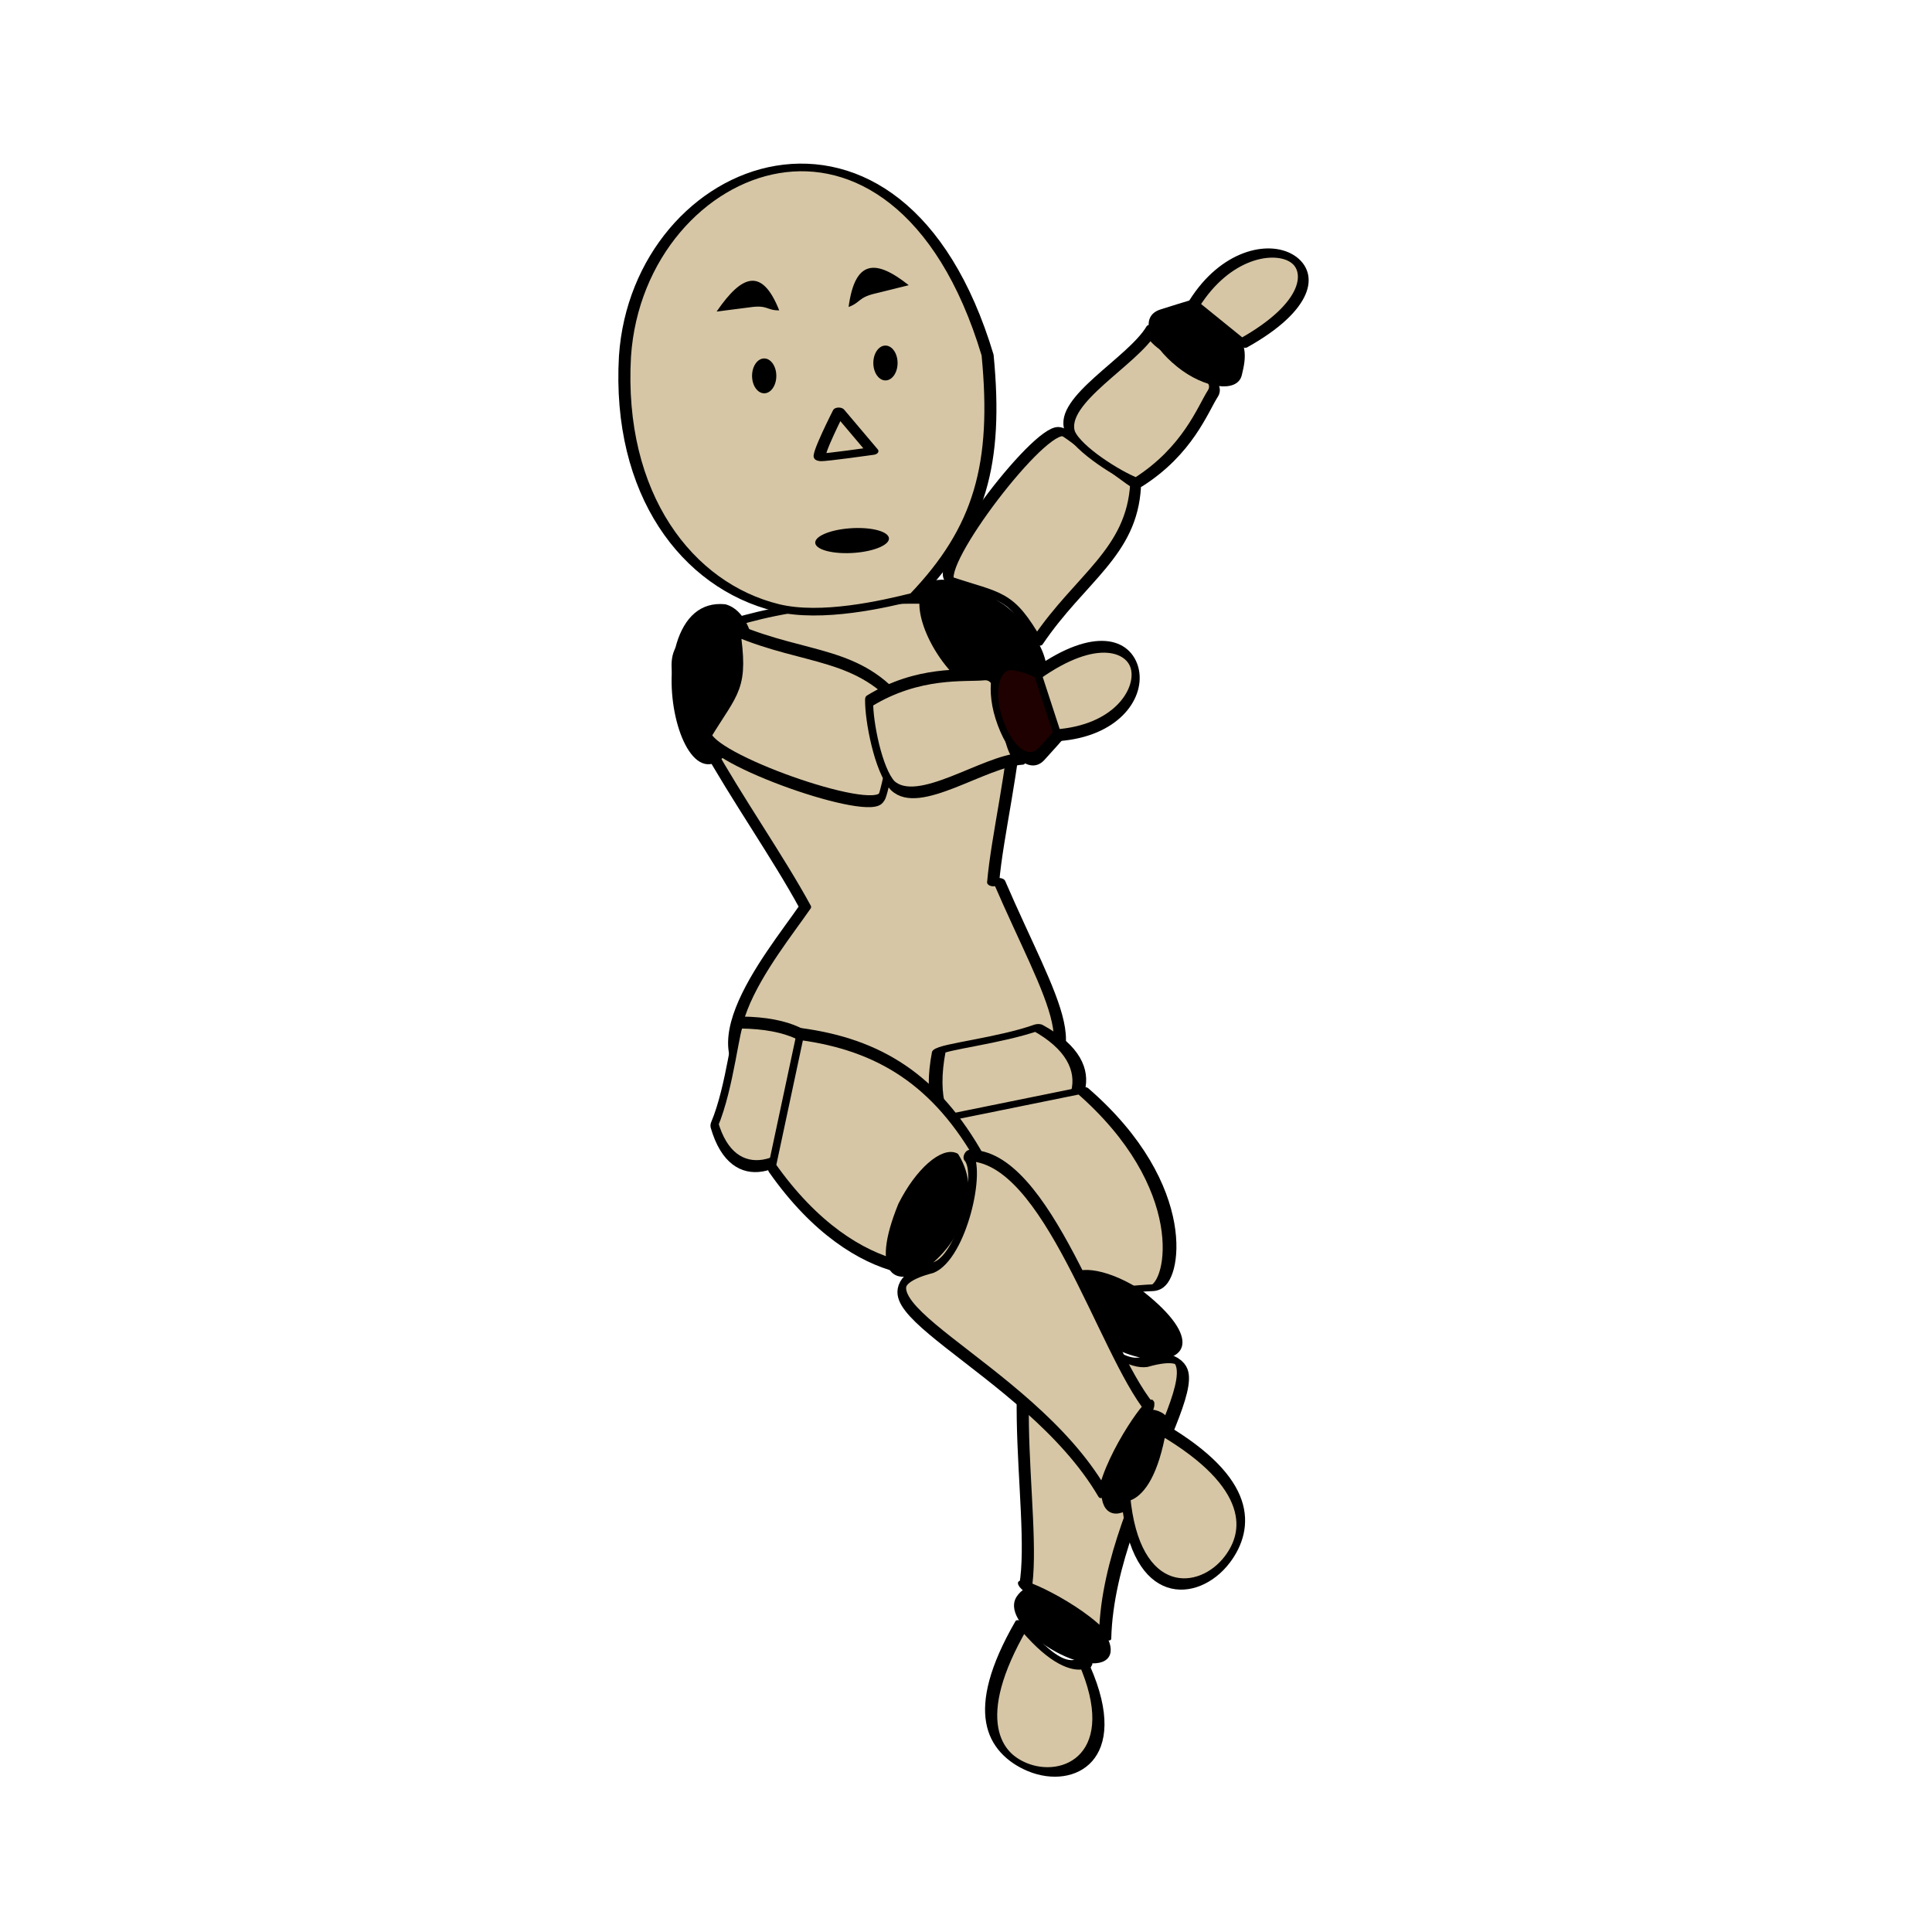 <svg:svg xmlns:dc="http://purl.org/dc/elements/1.1/" xmlns:ns1="http://sodipodi.sourceforge.net/DTD/sodipodi-0.dtd" xmlns:ns2="http://www.inkscape.org/namespaces/inkscape" xmlns:ns4="http://creativecommons.org/ns#" xmlns:rdf="http://www.w3.org/1999/02/22-rdf-syntax-ns#" xmlns:svg="http://www.w3.org/2000/svg" height="602.57" id="svg2" version="1.1" viewBox="-152.497 -2.376 602.57 602.57" width="602.57" ns1:docname="New document 1" ns2:version="0.48.2 r9819">
  <svg:defs id="defs4" />
  <ns1:namedview bordercolor="#666666" borderlayer="true" borderopacity="1.0" id="base" pagecolor="#ffffff" showgrid="false" ns2:current-layer="g4035" ns2:cx="127.74968" ns2:cy="276.42814" ns2:document-units="px" ns2:pageopacity="0.0" ns2:pageshadow="2" ns2:window-height="951" ns2:window-maximized="0" ns2:window-width="1127" ns2:window-x="311" ns2:window-y="-15" ns2:zoom="0.94" />
  <svg:g id="layer1" transform="translate(0,-452.362)" ns2:groupmode="layer" ns2:label="Layer 1">
    <svg:g id="g3088">
      <svg:g id="g4734" style="fill:#d6c6a5;fill-opacity:1;stroke:#000000;stroke-width:16.777;stroke-linecap:round;stroke-linejoin:round;stroke-miterlimit:4;stroke-opacity:1;stroke-dasharray:none" transform="matrix(0.306,0.003,0,0.104,-307.083,870.979)">
        <svg:g id="g4736" style="stroke-width:16.777">
          <svg:g id="g4804" style="stroke-width:16.777" transform="translate(-12.817,-1733.685)">
            <svg:g id="g3172" style="stroke-width:21.522" transform="matrix(0.641,0.008,0,0.948,328.278,-51.427)">
              <svg:g id="g3223" transform="translate(0,28.32)">
                <svg:g id="g4035" style="stroke-width:25.566" transform="matrix(0.784,0.003,0,0.904,296.692,364.367)">
                  <svg:g id="g4770" style="fill:#d6c6a5;fill-opacity:1;stroke:#000000;stroke-width:28.869;stroke-linecap:round;stroke-linejoin:round;stroke-miterlimit:4;stroke-opacity:1;stroke-dasharray:none" transform="matrix(1.006,-0.213,0.064,0.766,-97.186,539.119)" ns2:transform-center-x="-39.409122" ns2:transform-center-y="59.187148">
                    <svg:g id="g4776" style="stroke-width:28.869" transform="matrix(0.76,1.354,-0.312,0.76,1167.249,-2589.516)" ns2:transform-center-x="28.45489" ns2:transform-center-y="18.46795" />
                  </svg:g>
                  <svg:g id="g4123" style="stroke-width:26.178" transform="matrix(0.921,0.003,0,1.035,105.771,-222.279)">
                    <svg:g id="g4083" style="stroke-width:24.803" transform="matrix(1.07,-7.0643106e-4,0,1.041,-117.476,-5.108)">
                      <svg:path d="m 1886.381,-2498.28 c -304.567,6.263 -430.829,107.513 -470.835,137.827 -118.757,89.989 120.277,549.522 230.127,865.911 -69.146,160.345 -263.57,525.491 -45.723,611.231 135.977,-6.475 397.504,-15.838 468.189,-43.146 182.437,-70.48 85.553,-267.43 -22.673,-660.37 l -12.848,2.397 c 16.531,-303.691 141.984,-908.977 -82.755,-913.851 -21.915,-0.475 -43.179,-0.417 -63.483,0 z" id="path4738" style="fill:#d6c6a5;fill-opacity:1;stroke:#000000;stroke-width:24.803;stroke-linecap:round;stroke-linejoin:round;stroke-miterlimit:4;stroke-opacity:1;stroke-dasharray:none" transform="translate(12.817,1733.685)" ns2:connector-curvature="0" />
                      <svg:g id="g4740" style="fill:#d6c6a5;fill-opacity:1;stroke:#000000;stroke-width:24.855;stroke-linecap:round;stroke-linejoin:round;stroke-miterlimit:4;stroke-opacity:1;stroke-dasharray:none" transform="matrix(0.779,0.912,0.433,-0.771,1190.091,-2182.474)" ns2:transform-center-x="-20.157732" ns2:transform-center-y="-26.629344">
                        <svg:path d="m 1465.193,-359.268 c 0,92.431 -62.206,167.36 -138.941,167.36 -313.174,-58.396 111.877,-534.19 138.941,-167.36 z" id="path4742" style="fill:#000000;fill-opacity:1;stroke:#000000;stroke-width:24.813;stroke-linecap:round;stroke-linejoin:round;stroke-miterlimit:4;stroke-dasharray:none;stroke-dashoffset:0" transform="matrix(1.182,0,0,0.849,-266.399,-161.592)" ns1:nodetypes="ccc" ns2:connector-curvature="0" />
                        <svg:path d="m 1181.666,-357.297 c 108.78,57.2 111.721,84.507 223.896,15.947 -22.427,242.941 22.822,406.656 -66.679,585.211 -31.683,-6.854 -188.731,1.321 -189.465,-6.315 -45.127,-12.351 -14.848,-581.368 32.248,-594.843 z" id="path4744" style="fill:#d6c6a5;fill-opacity:1;stroke:#000000;stroke-width:24.855;stroke-linecap:round;stroke-linejoin:round;stroke-miterlimit:4;stroke-opacity:1;stroke-dasharray:none" ns1:nodetypes="ccccc" ns2:connector-curvature="0" />
                        <svg:path d="m 1144.161,670.108 c 15.548,-117.631 -45.949,-359.365 15.703,-416.355 38.262,-30.631 140.107,-16.285 178.932,1.842 33.641,176.39 -1.685,311.219 -7.983,369.878 -8.955,83.411 -171.736,-20.002 -186.652,44.635 z" id="path4746" style="fill:#d6c6a5;fill-opacity:1;stroke:#000000;stroke-width:24.855;stroke-linecap:round;stroke-linejoin:round;stroke-miterlimit:4;stroke-opacity:1;stroke-dasharray:none" ns1:nodetypes="cccsc" ns2:connector-curvature="0" />
                        <svg:path d="m 929.051,810.3 c -13.714,53.002 -27.715,103.237 -76.461,103.003 -48.831,-0.234 -24.794,63.28 -73.472,-92.777 -16.793,-53.838 19.132,-99.862 73.472,-103.003 48.803,-2.821 89.252,43.34 76.461,92.777 z" id="path4748" style="fill:#000000;fill-opacity:1;stroke:#000000;stroke-width:22.283;stroke-linecap:round;stroke-linejoin:round;stroke-miterlimit:4;stroke-dasharray:none;stroke-dashoffset:0" transform="matrix(1.286,0,0,0.968,141.647,-58.955)" ns1:nodetypes="sssss" ns2:connector-curvature="0" />
                        <svg:path d="m 1174.68,818.57 c -42.254,372.031 235.993,437.41 132.625,-6.315 z" id="path4750" style="fill:#d6c6a5;fill-opacity:1;stroke:#000000;stroke-width:24.855;stroke-linecap:round;stroke-linejoin:round;stroke-miterlimit:4;stroke-opacity:1;stroke-dasharray:none" ns1:nodetypes="ccc" ns2:connector-curvature="0" />
                      </svg:g>
                      <svg:g id="g4752" style="fill:#d6c6a5;fill-opacity:1;stroke:#000000;stroke-width:24.803;stroke-linecap:round;stroke-linejoin:round;stroke-miterlimit:4;stroke-opacity:1;stroke-dasharray:none" transform="matrix(0.219,-1.544,0.614,0.238,2920.658,1698.464)" ns2:transform-center-x="-35.250916" ns2:transform-center-y="12.117277">
                        <svg:g id="g4754" style="stroke-width:24.803" transform="translate(-323.015,-2268.881)">
                          <svg:path d="m 1465.193,-359.268 c 0,92.431 -62.206,167.36 -138.941,167.36 -313.174,-58.396 111.877,-534.19 138.941,-167.36 z" id="path4756" style="fill:#000000;fill-opacity:1;stroke:#000000;stroke-width:24.76;stroke-linecap:round;stroke-linejoin:round;stroke-miterlimit:4;stroke-dasharray:none;stroke-dashoffset:0" transform="matrix(1.182,0,0,0.849,-266.399,-161.592)" ns1:nodetypes="ccc" ns2:connector-curvature="0" />
                          <svg:path d="m 1209.998,-430.143 c 108.78,57.2 111.721,84.507 223.896,15.947 -22.427,242.941 22.822,406.656 -66.679,585.211 -31.683,-6.854 -188.731,1.321 -189.465,-6.315 -45.127,-12.351 -14.848,-581.368 32.248,-594.843 z" id="path4758" style="fill:#d6c6a5;fill-opacity:1;stroke:#000000;stroke-width:24.803;stroke-linecap:round;stroke-linejoin:round;stroke-miterlimit:4;stroke-opacity:1;stroke-dasharray:none" ns1:nodetypes="ccccc" ns2:connector-curvature="0" />
                        </svg:g>
                        <svg:g id="g4760" style="stroke-width:24.803" transform="matrix(0.864,-0.77,0.309,0.882,-143.604,-1374.761)" ns2:transform-center-x="-21.296077" ns2:transform-center-y="-10.375">
                          <svg:g id="g4762" style="stroke-width:24.385" transform="matrix(1.002,0.012,0.005,1.033,-40.571,-92.245)">
                            <svg:path d="m 1144.161,670.108 c 15.548,-117.631 -45.949,-359.365 15.703,-416.355 38.262,-30.631 140.107,-16.285 178.932,1.842 33.641,176.39 -1.685,311.219 -7.983,369.878 -8.955,83.411 -171.736,-20.002 -186.652,44.635 z" id="path4764" style="fill:#d6c6a5;fill-opacity:1;stroke:#000000;stroke-width:24.385;stroke-linecap:round;stroke-linejoin:round;stroke-miterlimit:4;stroke-opacity:1;stroke-dasharray:none" ns1:nodetypes="cccsc" ns2:connector-curvature="0" />
                            <svg:path d="m 929.051,810.3 c -13.714,53.002 -27.715,103.237 -76.461,103.003 -48.831,-0.234 -24.794,63.28 -73.472,-92.777 -16.793,-53.838 19.132,-99.862 73.472,-103.003 48.803,-2.821 89.252,43.34 76.461,92.777 z" id="path4766" style="fill:#1e0100;fill-opacity:1;stroke:#000000;stroke-width:21.861;stroke-linecap:round;stroke-linejoin:round;stroke-miterlimit:4;stroke-dasharray:none;stroke-dashoffset:0" transform="matrix(1.286,0,0,0.968,141.647,-58.955)" ns1:nodetypes="sssss" ns2:connector-curvature="0" />
                          </svg:g>
                          <svg:path d="m 1137.476,748.188 c -42.254,372.031 235.993,437.41 132.625,-6.315 z" id="path4768" style="fill:#d6c6a5;fill-opacity:1;stroke:#000000;stroke-width:24.803;stroke-linecap:round;stroke-linejoin:round;stroke-miterlimit:4;stroke-opacity:1;stroke-dasharray:none" ns1:nodetypes="ccc" ns2:connector-curvature="0" />
                        </svg:g>
                      </svg:g>
                      <svg:path d="m 1970.385,760.452 c -121.394,759.403 476.042,346.841 204.659,-53.131 -77.884,36.799 -198.578,34.68 -204.659,53.131 z" id="path4772" style="fill:#d6c6a5;fill-opacity:1;stroke:#000000;stroke-width:28.007;stroke-linecap:round;stroke-linejoin:round;stroke-miterlimit:4;stroke-opacity:1;stroke-dasharray:none;stroke-dashoffset:0" transform="matrix(1.006,-0.213,0.064,0.766,-97.186,539.119)" ns1:nodetypes="ccc" ns2:connector-curvature="0" />
                      <svg:path d="m 2249.085,991.244 -291.579,50.731 c -10.759,333.589 62.597,561.144 197.126,810.859 46.437,0.977 98.985,-17.736 186.878,-4.631 41.728,-4.016 106.063,-401.105 -92.425,-856.959 z" id="path4774" style="fill:#d6c6a5;fill-opacity:1;stroke:#000000;stroke-width:28.007;stroke-linecap:round;stroke-linejoin:round;stroke-miterlimit:4;stroke-opacity:1;stroke-dasharray:none" transform="matrix(1.006,-0.213,0.064,0.766,-97.186,539.119)" ns1:nodetypes="ccccc" ns2:connector-curvature="0" />
                      <svg:path d="m 2131.455,1953.898 c 91.513,333.766 406.125,-61.767 126.31,-110.521 -69.759,0 -126.31,49.482 -126.31,110.521 z" id="path4778" style="fill:#000000;fill-opacity:1;stroke:#000000;stroke-width:28.007;stroke-linecap:round;stroke-linejoin:round;stroke-miterlimit:4;stroke-opacity:1;stroke-dasharray:none;stroke-dashoffset:0" transform="matrix(0.853,0.874,-0.264,0.649,910.667,-1692.131)" ns1:nodetypes="ccc" ns2:connector-curvature="0" />
                      <svg:path d="m 2393.131,3206.154 c 0,52.319 31.282,89.784 88.833,89.784 57.551,0 104.206,-42.413 104.206,-94.732 0,-52.319 -46.66,-93.66 -104.206,-94.732 -57.551,-1.073 -88.833,24.986 -88.833,99.68 z" id="path4780" style="fill:#000000;fill-opacity:1;stroke:#000000;stroke-width:28.007;stroke-linecap:round;stroke-linejoin:round;stroke-miterlimit:4;stroke-opacity:1;stroke-dasharray:none;stroke-dashoffset:0" transform="matrix(0.853,0.874,-0.264,0.649,910.667,-1692.131)" ns1:nodetypes="sssss" ns2:connector-curvature="0" />
                      <svg:path d="m 2384.246,3154.044 c -32.446,-12.94 113.568,-66.1 186.649,-19.32 -152.957,-522.956 -88.858,-1414.309 -235.091,-1055.204 -44.623,86.278 -208.12,-0.171 -221.651,-82.27 -74.134,292.543 211.392,865.733 270.094,1156.794 z" id="path4782" style="fill:#d6c6a5;fill-opacity:1;stroke:#000000;stroke-width:28.007;stroke-linecap:round;stroke-linejoin:round;stroke-miterlimit:4;stroke-opacity:1;stroke-dasharray:none" transform="matrix(0.853,0.874,-0.264,0.649,910.667,-1692.131)" ns1:nodetypes="ccccc" ns2:connector-curvature="0" />
                      <svg:path d="m 2417.939,3294.048 c 170.393,112.554 145.367,-82.517 149.55,-7.793 170.05,231.278 104.128,460.277 15.255,496.253 -69.658,28.198 -153.941,-41.777 -164.805,-488.46 z" id="path4784" style="fill:#d6c6a5;fill-opacity:1;stroke:#000000;stroke-width:28.007;stroke-linecap:round;stroke-linejoin:round;stroke-miterlimit:4;stroke-opacity:1;stroke-dasharray:none" transform="matrix(0.853,0.874,-0.264,0.649,910.667,-1692.131)" ns1:nodetypes="ccsc" ns2:connector-curvature="0" />
                      <svg:g id="g4786" style="fill:#d6c6a5;fill-opacity:1;stroke:#000000;stroke-width:24.803;stroke-linecap:round;stroke-linejoin:round;stroke-miterlimit:4;stroke-opacity:1;stroke-dasharray:none" transform="matrix(0.186,-1.558,0.62,0.186,-544.476,2587.43)" ns2:transform-center-x="-56.984797" ns2:transform-center-y="27.598142">
                        <svg:g id="g4788" style="stroke-width:24.803" transform="translate(-222.994,2054.336)">
                          <svg:path d="m 1827.963,803.356 c 78.399,630.048 -470.324,182.23 -216.715,-22.156 83.468,28.385 210.198,7.923 216.715,22.156 z" id="path4790" style="fill:#d6c6a5;fill-opacity:1;stroke:#000000;stroke-width:24.803;stroke-linecap:round;stroke-linejoin:round;stroke-miterlimit:4;stroke-dasharray:none;stroke-dashoffset:0" ns1:nodetypes="ccc" ns2:connector-curvature="0" />
                          <svg:path d="m 1549.453,990.627 280.302,10.386 c 11.53,257.321 -34.901,461.596 -179.077,654.219 -49.767,0.754 -106.082,-13.681 -200.277,-3.572 -44.72,-3.098 -113.667,-309.4 99.052,-661.033 z" id="path4792" style="fill:#d6c6a5;fill-opacity:1;stroke:#000000;stroke-width:24.803;stroke-linecap:round;stroke-linejoin:round;stroke-miterlimit:4;stroke-opacity:1;stroke-dasharray:none" ns1:nodetypes="ccccc" ns2:connector-curvature="0" />
                        </svg:g>
                        <svg:g id="g4794" style="stroke-width:24.803" transform="matrix(0.962,0.432,-0.172,0.962,674.129,-647.404)" ns2:transform-center-x="26.704465" ns2:transform-center-y="-22.499281">
                          <svg:path d="m 1675.517,1733.19 c -98.074,257.457 -435.244,-47.645 -135.366,-85.253 74.761,0 135.366,38.169 135.366,85.253 z" id="path4796" style="fill:#000000;fill-opacity:1;stroke:#000000;stroke-width:24.803;stroke-linecap:round;stroke-linejoin:round;stroke-miterlimit:4;stroke-opacity:1;stroke-dasharray:none;stroke-dashoffset:0" transform="translate(-222.994,2054.336)" ns1:nodetypes="ccc" ns2:connector-curvature="0" />
                          <svg:path d="m 1395.08,2699.144 c 0,40.358 -33.525,69.257 -95.203,69.257 -61.678,0 -111.677,-32.716 -111.677,-73.074 0,-40.358 50.006,-72.246 111.677,-73.074 61.678,-0.827 95.203,19.274 95.203,76.89 z" id="path4798" style="fill:#000000;fill-opacity:1;stroke:#000000;stroke-width:24.803;stroke-linecap:round;stroke-linejoin:round;stroke-miterlimit:4;stroke-opacity:1;stroke-dasharray:none;stroke-dashoffset:0" transform="translate(-222.994,2054.336)" ns1:nodetypes="sssss" ns2:connector-curvature="0" />
                          <svg:path d="m 1404.601,2658.947 c 34.773,-9.981 -121.711,-50.988 -200.031,-14.903 163.924,-403.393 95.229,-1090.956 251.947,-813.953 47.823,66.552 223.042,-0.132 237.543,-63.461 79.449,225.659 -226.549,667.801 -289.459,892.317 z" id="path4800" style="fill:#d6c6a5;fill-opacity:1;stroke:#000000;stroke-width:24.803;stroke-linecap:round;stroke-linejoin:round;stroke-miterlimit:4;stroke-opacity:1;stroke-dasharray:none" transform="translate(-222.994,2054.336)" ns1:nodetypes="ccccc" ns2:connector-curvature="0" />
                          <svg:path d="m 1154.215,4780.596 c -182.61,86.821 -155.79,-63.651 -160.272,-6.011 -182.242,178.401 -111.594,355.044 -16.349,382.795 74.653,21.751 164.978,-32.226 176.622,-376.784 z" id="path4802" style="fill:#d6c6a5;fill-opacity:1;stroke:#000000;stroke-width:24.803;stroke-linecap:round;stroke-linejoin:round;stroke-miterlimit:4;stroke-opacity:1;stroke-dasharray:none" ns1:nodetypes="ccsc" ns2:connector-curvature="0" />
                        </svg:g>
                      </svg:g>
                      <svg:path d="m 1287.777,-1538.86 c 27.399,-642.575 561.511,-990.774 746.306,-24.531 21.673,353.207 -15.202,562.59 -150.05,788.246 -63.451,26.798 -191.802,77.287 -283.449,44.303 -184.677,-66.468 -329.034,-359.305 -312.807,-808.018 z" id="path4806" style="fill:#d6c6a5;fill-opacity:1;stroke:#000000;stroke-width:24.803;stroke-linecap:round;stroke-linejoin:round;stroke-miterlimit:4;stroke-opacity:1;stroke-dasharray:none" ns1:nodetypes="cccsc" ns2:connector-curvature="0" />
                      <svg:path d="m 1727.97,-1372.084 c 0,0 -47.779,149.123 -38.346,150.313 9.433,1.19 107.386,-23.391 107.386,-23.391 z" id="path4808" style="fill:none;stroke:#000000;stroke-width:24.803;stroke-linecap:butt;stroke-linejoin:miter;stroke-miterlimit:4;stroke-opacity:1;stroke-dasharray:none" ns2:connector-curvature="0" />
                      <svg:path d="m 59.63,532.524 c 0,6.005 -5.968,10.874 -13.329,10.874 -7.361,0 -13.329,-4.868 -13.329,-10.874 0,-6.005 5.968,-10.874 13.329,-10.874 7.361,0 13.329,4.868 13.329,10.874 z" id="path4818" style="fill:#000000;fill-opacity:1;fill-rule:nonzero;stroke:#aa3232;stroke-width:0;stroke-linecap:round;stroke-linejoin:round;stroke-miterlimit:4;stroke-opacity:1;stroke-dasharray:none;stroke-dashoffset:0" transform="matrix(5.679,-0.859,0.498,3.643,1227.068,-2853.43)" ns1:cx="46.300884" ns1:cy="532.52374" ns1:rx="13.329042" ns1:ry="10.873693" ns1:type="arc" ns2:transform-center-y="3.5168306" />
                      <svg:path d="m 109.234,-37.898 c 0,4.254 -4.075,7.702 -9.103,7.702 -5.027,0 -9.103,-3.448 -9.103,-7.702 0,-4.254 4.075,-7.702 9.103,-7.702 5.027,0 9.103,3.448 9.103,7.702 z" id="path3219" style="fill:#000000;fill-opacity:1;fill-rule:nonzero;stroke:#aa3232;stroke-width:0;stroke-linecap:round;stroke-linejoin:round;stroke-miterlimit:4;stroke-opacity:1;stroke-dasharray:none;stroke-dashoffset:0" transform="matrix(2.742,-0.068,0,7.351,1299.745,-1197.768)" ns1:cx="100.13111" ns1:cy="-37.89822" ns1:rx="9.102829" ns1:ry="7.7023935" ns1:type="arc" />
                      <svg:path d="m 109.234,-37.898 c 0,4.254 -4.075,7.702 -9.103,7.702 -5.027,0 -9.103,-3.448 -9.103,-7.702 0,-4.254 4.075,-7.702 9.103,-7.702 5.027,0 9.103,3.448 9.103,7.702 z" id="path3221" style="fill:#000000;fill-opacity:1;fill-rule:nonzero;stroke:#aa3232;stroke-width:0;stroke-linecap:round;stroke-linejoin:round;stroke-miterlimit:4;stroke-opacity:1;stroke-dasharray:none;stroke-dashoffset:0" transform="matrix(2.742,-0.068,0,7.351,1549.317,-1246.469)" ns1:cx="100.13111" ns1:cy="-37.89822" ns1:rx="9.102829" ns1:ry="7.7023935" ns1:type="arc" />
                      <svg:path d="m 1476.392,-1689.35 c 52.672,-122.934 93.555,-146.004 128.835,-7.497 -26.504,1.395 -22.752,-18.094 -60.926,-8.094 z" id="path3263" style="fill:#000000;fill-opacity:1;stroke:#000000;stroke-width:0;stroke-linecap:butt;stroke-linejoin:miter;stroke-miterlimit:4;stroke-opacity:1;stroke-dasharray:none" ns1:nodetypes="cccc" ns2:connector-curvature="0" />
                      <svg:path d="m 1871.792,-1785.847 c -68.342,-83.836 -110.685,-80.017 -123.785,74.121 25.443,-15.388 18.987,-31.58 56.817,-46.135 z" id="path4033" style="fill:#000000;fill-opacity:1;stroke:#000000;stroke-width:0;stroke-linecap:butt;stroke-linejoin:miter;stroke-miterlimit:4;stroke-opacity:1;stroke-dasharray:none" ns1:nodetypes="cccc" ns2:connector-curvature="0" ns2:transform-center-x="-3.5207137" ns2:transform-center-y="6.3905807" />
                    </svg:g>
                  </svg:g>
                </svg:g>
              </svg:g>
            </svg:g>
          </svg:g>
        </svg:g>
      </svg:g>
    </svg:g>
  </svg:g>
</svg:svg>